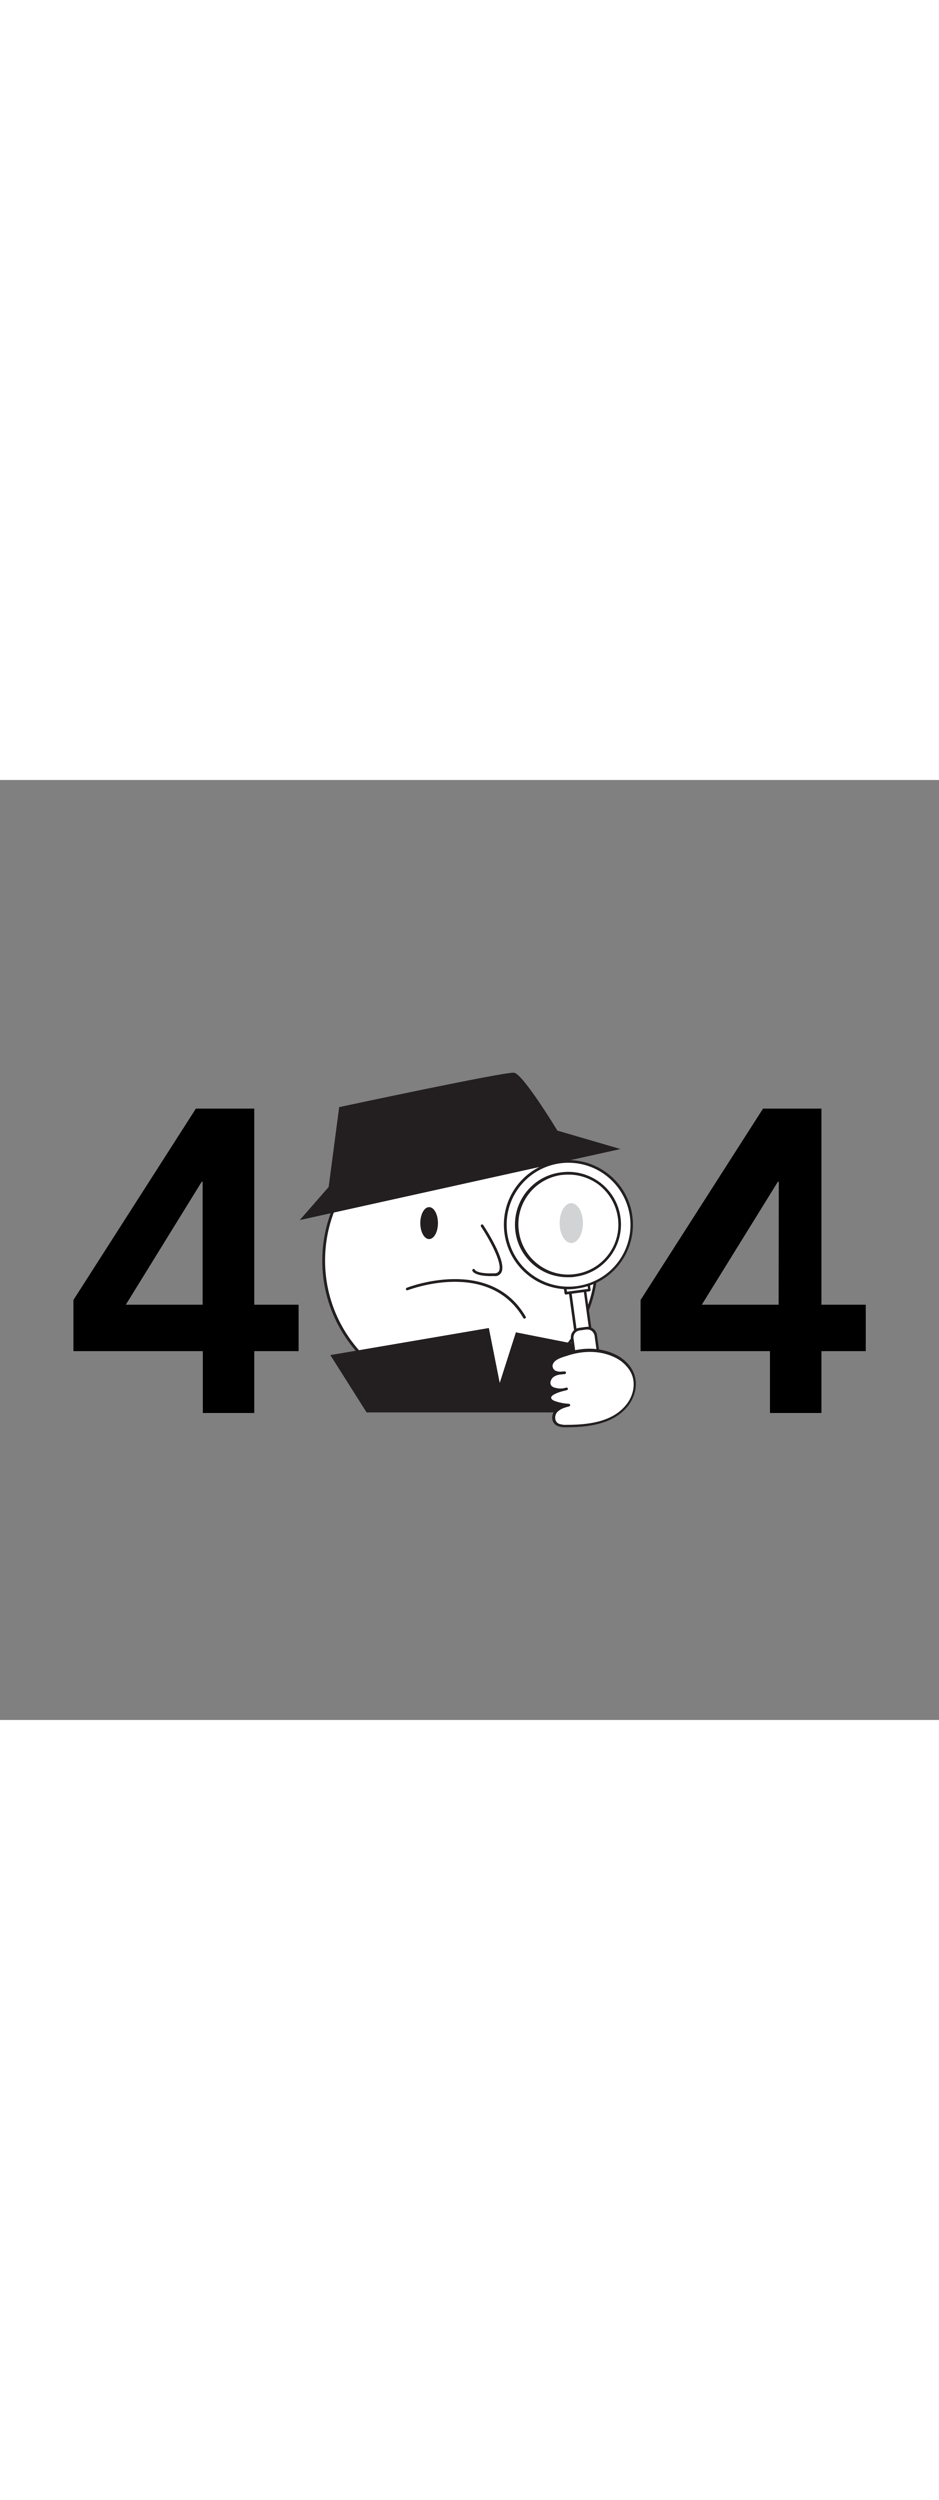 <svg version="1.1" id="Layer_1" xmlns="http://www.w3.org/2000/svg" xmlns:xlink="http://www.w3.org/1999/xlink" x="0px" y="0px" viewBox="0 0 500 500" style="width: 188px;" xml:space="preserve" data-imageid="404-page-not-found-1-77" imageName="404 Page Not Found 1" class="illustrations_image">
<rect x="0" y="0" width="500" height="500" fill="#808080" stroke="none"/>
<style type="text/css">
	.st0_404-page-not-found-1-77{fill:#68E1FD;}
	.st1_404-page-not-found-1-77{fill:#FFFFFF;}
	.st2_404-page-not-found-1-77{fill:#231F20;}
	.st3_404-page-not-found-1-77{fill:#D1D3D4;}
</style>
<g id="Numbers_404-page-not-found-1-77">
	<path class="st0_404-page-not-found-1-77 targetColor" d="M107.9,303.8H39.1v-27.2l65.2-101.8h31.1v104.3h23.6v24.7h-23.6v32.9h-27.4V303.8z M107.9,213.7h-0.5L67,279.1&#10;&#9;&#9;h40.9V213.7z" style="fill: rgb(0, 0, 0);"/>
	<path class="st0_404-page-not-found-1-77 targetColor" d="M409.9,303.8h-68.8v-27.2l65.2-101.8h31.1v104.3h23.6v24.7h-23.6v32.9h-27.4V303.8z M414.7,213.7h-0.5&#10;&#9;&#9;l-40.5,65.4h40.9L414.7,213.7z" style="fill: rgb(0, 0, 0);"/>
</g>
<g id="Chraracter_404-page-not-found-1-77">
	<path class="st1_404-page-not-found-1-77" d="M245.1,182.9c-40.2,0-72.7,32.5-72.8,72.7c0,40.2,32.5,72.7,72.7,72.8s72.7-32.5,72.8-72.7c0,0,0,0,0,0&#10;&#9;&#9;C317.8,215.5,285.2,182.9,245.1,182.9z"/>
	<path class="st2_404-page-not-found-1-77" d="M245.1,329.1c-40.6,0-73.5-32.9-73.5-73.4s32.9-73.5,73.4-73.5s73.5,32.9,73.5,73.4c0,0,0,0,0,0&#10;&#9;&#9;C318.5,296.2,285.6,329,245.1,329.1z M245.1,183.6c-39.8,0-72,32.2-72,72s32.2,72,72,72s72-32.2,72-72l0,0&#10;&#9;&#9;C317,215.9,284.8,183.7,245.1,183.6L245.1,183.6z"/>
	<ellipse class="st2_404-page-not-found-1-77" cx="283.2" cy="232" rx="3.4" ry="5"/>
	<path class="st2_404-page-not-found-1-77" d="M159.6,234.1l170.8-37.8l-33.6-9.8c0,0-18.3-30.2-23.1-30.8S180.6,174,180.6,174l-5.6,42.5L159.6,234.1z"/>
	<path class="st2_404-page-not-found-1-77" d="M279.2,286.5c-0.3,0-0.5-0.1-0.6-0.4c-18.5-31.4-61.1-14.8-61.5-14.7c-0.4,0.1-0.8,0-0.9-0.4&#10;&#9;&#9;c-0.1-0.4,0-0.8,0.4-0.9c0.4-0.2,44.2-17.2,63.3,15.3c0.2,0.3,0.1,0.8-0.2,1c0,0,0,0,0,0C279.4,286.5,279.3,286.5,279.2,286.5z"/>
	<polygon class="st2_404-page-not-found-1-77" points="195.2,336.4 175.9,305.9 260.3,291.5 266.1,320.7 274.7,293.8 317.8,302.3 309,336.4 &#9;"/>
	<path class="st1_404-page-not-found-1-77" d="M303.4,270.3l7.8-1.1l0,0l4,29c0.3,2-1.1,3.9-3.2,4.2h0l-0.5,0.1c-2,0.3-3.9-1.1-4.2-3.2l0,0L303.4,270.3&#10;&#9;&#9;L303.4,270.3z"/>
	<path class="st2_404-page-not-found-1-77" d="M311,303.2c-2.2,0-4.1-1.6-4.4-3.8l-4-29c0-0.4,0.2-0.7,0.6-0.8l7.8-1.1c0.2,0,0.4,0,0.5,0.1&#10;&#9;&#9;c0.1,0.1,0.2,0.3,0.3,0.5l4,29c0.4,2.4-1.3,4.6-3.7,5c0,0,0,0,0,0l-0.5,0.1C311.4,303.2,311.2,303.2,311,303.2z M304.1,270.9&#10;&#9;&#9;l3.9,28.4c0.2,1.6,1.7,2.8,3.4,2.6l0.5-0.1l0,0c1.6-0.2,2.8-1.7,2.6-3.4l-3.9-28.3L304.1,270.9z"/>
	
		<rect x="299.3" y="243.6" transform="matrix(0.991 -0.137 0.137 0.991 -32.48 44.336)" class="st1_404-page-not-found-1-77" width="12.7" height="28.7"/>
	<path class="st2_404-page-not-found-1-77" d="M301.3,273.7c-0.2,0-0.3,0-0.4-0.1c-0.1-0.1-0.2-0.3-0.3-0.5l-3.9-28.4c0-0.2,0-0.4,0.1-0.5&#10;&#9;&#9;c0.1-0.1,0.3-0.2,0.5-0.3l12.5-1.7c0.4,0,0.7,0.2,0.8,0.6l3.9,28.4c0,0.4-0.2,0.7-0.6,0.8L301.3,273.7L301.3,273.7z M298.2,245.2&#10;&#9;&#9;l3.7,27l11.2-1.5l-3.7-27L298.2,245.2z"/>
	<path class="st1_404-page-not-found-1-77" d="M308.5,292.1l3.7-0.5c2.4-0.3,4.7,1.4,5,3.8l5.6,40.5c0.3,2.4-1.4,4.7-3.8,5l-3.7,0.5c-2.4,0.3-4.7-1.4-5-3.8&#10;&#9;&#9;l-5.6-40.5C304.3,294.7,306,292.4,308.5,292.1z"/>
	<path class="st2_404-page-not-found-1-77" d="M314.7,342.2c-2.6,0-4.8-1.9-5.1-4.5l-5.6-40.5c-0.4-2.8,1.6-5.4,4.4-5.8l3.7-0.5c1.4-0.2,2.7,0.2,3.8,1&#10;&#9;&#9;c1.1,0.8,1.8,2.1,2,3.4l5.6,40.5c0.4,2.8-1.6,5.4-4.4,5.8l0,0l-3.7,0.5C315.1,342.2,314.9,342.2,314.7,342.2z M319,341L319,341z&#10;&#9;&#9; M312.8,292.3c-0.2,0-0.3,0-0.5,0l-3.7,0.5c-2.1,0.3-3.5,2.2-3.2,4.3l5.6,40.5c0.3,2.1,2.2,3.5,4.3,3.2l3.7-0.5&#10;&#9;&#9;c2.1-0.3,3.5-2.2,3.2-4.2c0,0,0,0,0,0l-5.6-40.5c-0.2-1-0.7-1.9-1.5-2.5C314.4,292.5,313.6,292.3,312.8,292.3L312.8,292.3z"/>
	<circle class="st1_404-page-not-found-1-77" cx="302.6" cy="236.5" r="33.7"/>
	<path class="st2_404-page-not-found-1-77" d="M302.6,270.9c-19,0-34.3-15.4-34.3-34.4s15.4-34.3,34.4-34.3c17.1,0,31.7,12.7,34,29.6l0,0&#10;&#9;&#9;c2.6,18.8-10.6,36.2-29.4,38.7C305.7,270.8,304.2,270.9,302.6,270.9z M302.7,203.6c-1.5,0-3,0.1-4.5,0.3&#10;&#9;&#9;c-18,2.5-30.6,19.1-28.1,37.2c2.5,18,19.1,30.6,37.2,28.1s30.6-19.1,28.1-37.2c0,0,0,0,0,0l0,0C333,215.7,319.1,203.6,302.7,203.6&#10;&#9;&#9;L302.7,203.6z"/>
	<circle class="st1_404-page-not-found-1-77" cx="302.6" cy="236.5" r="27.3"/>
	<path class="st2_404-page-not-found-1-77" d="M302.6,264.5c-15.5,0.2-28.2-12.1-28.4-27.6c-0.2-14.3,10.4-26.5,24.6-28.2c15.3-2.1,29.5,8.6,31.6,23.9&#10;&#9;&#9;c2.1,15.3-8.6,29.5-23.9,31.6l0,0C305.2,264.5,303.9,264.5,302.6,264.5z M302.7,209.9c-1.2,0-2.5,0.1-3.7,0.2&#10;&#9;&#9;c-14.6,2-24.8,15.5-22.7,30c2,14.6,15.5,24.8,30,22.7c14.6-2,24.8-15.5,22.7-30c-1-7-4.7-13.3-10.3-17.6&#10;&#9;&#9;C314.1,211.8,308.5,209.9,302.7,209.9z"/>
	<path class="st1_404-page-not-found-1-77" d="M334.8,312.4c-1.8-2.4-4.2-4.3-6.9-5.7c-8-4.1-17.2-4.1-25.7-1.4c-3,1-8.8,2.3-9.1,6.3c0,1.6,1.1,3,2.7,3.5&#10;&#9;&#9;c1.5,0.4,3.1,0.5,4.7,0.2c-2.2,0.1-4.5,0.3-6.3,1.6s-2.7,4-1.3,5.7c0.7,0.7,1.5,1.2,2.4,1.4c2,0.6,4.2,0.5,6.2-0.1&#10;&#9;&#9;c-2.2,0.4-4.3,1.1-6.4,2c-1.2,0.5-2.6,1.5-2.5,2.9s1.4,1.9,2.5,2.3c2.4,0.8,4.9,1.3,7.5,1.4c-2.2,0.6-4.4,1.2-6.1,2.6&#10;&#9;&#9;c-2.7,2.3-2.8,6.8,1,8.1c1.2,0.3,2.5,0.5,3.8,0.4c11.2,0,24.6-1.4,32.2-10.7c3.6-4.4,5.3-10.5,3.6-15.8&#10;&#9;&#9;C336.7,315.3,335.8,313.7,334.8,312.4z"/>
	<path class="st2_404-page-not-found-1-77" d="M301.3,344.3c-1.3,0.1-2.6-0.1-3.9-0.5c-1.7-0.5-3-1.9-3.3-3.7c-0.3-2.1,0.5-4.2,2.1-5.6&#10;&#9;&#9;c0.9-0.7,1.9-1.3,3-1.8c-1.4-0.2-2.8-0.6-4.2-1.1c-1.9-0.6-2.9-1.6-3-2.9s0.9-2.7,2.9-3.6l1-0.4c-0.2,0-0.5-0.1-0.8-0.2&#10;&#9;&#9;c-1.1-0.2-2.1-0.8-2.8-1.6c-0.7-0.8-1-1.9-0.8-3c0.2-1.5,1-2.9,2.3-3.8c0.4-0.3,0.9-0.5,1.4-0.8c-1.6-0.7-2.7-2.2-2.7-4&#10;&#9;&#9;c0.3-4.1,5.4-5.6,8.7-6.6l0.9-0.3c9.4-3,18.6-2.4,26.2,1.5c2.8,1.4,5.2,3.4,7.1,5.9c1.1,1.5,2,3.1,2.5,4.9&#10;&#9;&#9;c1.7,5.3,0.2,11.6-3.7,16.5C326.2,343,312.5,344.3,301.3,344.3L301.3,344.3z M300,325c-1.6,0.4-3.1,0.9-4.5,1.6&#10;&#9;&#9;c-0.6,0.3-2.2,1.1-2,2.1c0.1,0.8,1.2,1.4,2.1,1.7c2.3,0.8,4.8,1.3,7.3,1.4c0.4,0,0.7,0.3,0.7,0.7c0,0.3-0.2,0.6-0.5,0.7&#10;&#9;&#9;c-2,0.5-4.2,1.1-5.8,2.5c-1.3,1-1.9,2.7-1.6,4.3c0.2,1.3,1.2,2.3,2.4,2.6c1.1,0.3,2.3,0.5,3.5,0.4c10.8,0,24.1-1.2,31.7-10.5&#10;&#9;&#9;c3.7-4.5,5-10.3,3.5-15.2c-0.5-1.6-1.3-3.1-2.3-4.4l0,0c-1.8-2.3-4-4.2-6.6-5.5c-7.2-3.7-16.1-4.2-25.1-1.4l-0.9,0.3&#10;&#9;&#9;c-3,0.9-7.5,2.2-7.7,5.4c0.1,1.3,0.9,2.4,2.1,2.7c0.8,0.3,1.7,0.4,2.5,0.3c0.7-0.1,1.3-0.1,1.9-0.1c0.4,0,0.7,0.3,0.7,0.6&#10;&#9;&#9;c0,0.4-0.2,0.7-0.6,0.8c-0.6,0.1-1.3,0.1-2,0.2c-1.4,0.1-2.8,0.5-4,1.3c-0.9,0.7-1.5,1.7-1.7,2.8c-0.1,0.7,0.1,1.4,0.5,1.9&#10;&#9;&#9;c0.6,0.6,1.3,1,2.1,1.1c1.4,0.4,2.8,0.5,4.2,0.3c0.6-0.1,1.1-0.3,1.7-0.4c0.4-0.1,0.7,0.2,0.8,0.5c0.1,0.4-0.1,0.7-0.5,0.8&#10;&#9;&#9;C301.1,324.8,300.6,324.9,300,325z"/>
	<path class="st2_404-page-not-found-1-77" d="M261.6,263.9c-8.6,0-9.9-2.4-10.1-2.9c-0.1-0.4,0.1-0.8,0.5-0.9s0.8,0.1,0.9,0.5l0,0c0,0,1.2,2.2,10.5,1.8&#10;&#9;&#9;c0.9,0.1,1.8-0.4,2.3-1.2c2.2-4.3-6.2-18.6-9.6-23.7c-0.2-0.3-0.1-0.8,0.2-1c0.3-0.2,0.8-0.1,1,0.2c0,0,0,0,0,0&#10;&#9;&#9;c1.3,2,12.7,19.3,9.7,25.2c-0.7,1.3-2.1,2.1-3.5,2C262.8,263.8,262.2,263.9,261.6,263.9z"/>
	<ellipse class="st3_404-page-not-found-1-77" cx="304.2" cy="235.7" rx="6.2" ry="10.6"/>
	<ellipse class="st2_404-page-not-found-1-77" cx="228.5" cy="235.7" rx="4.7" ry="8.5"/>
</g>
</svg>